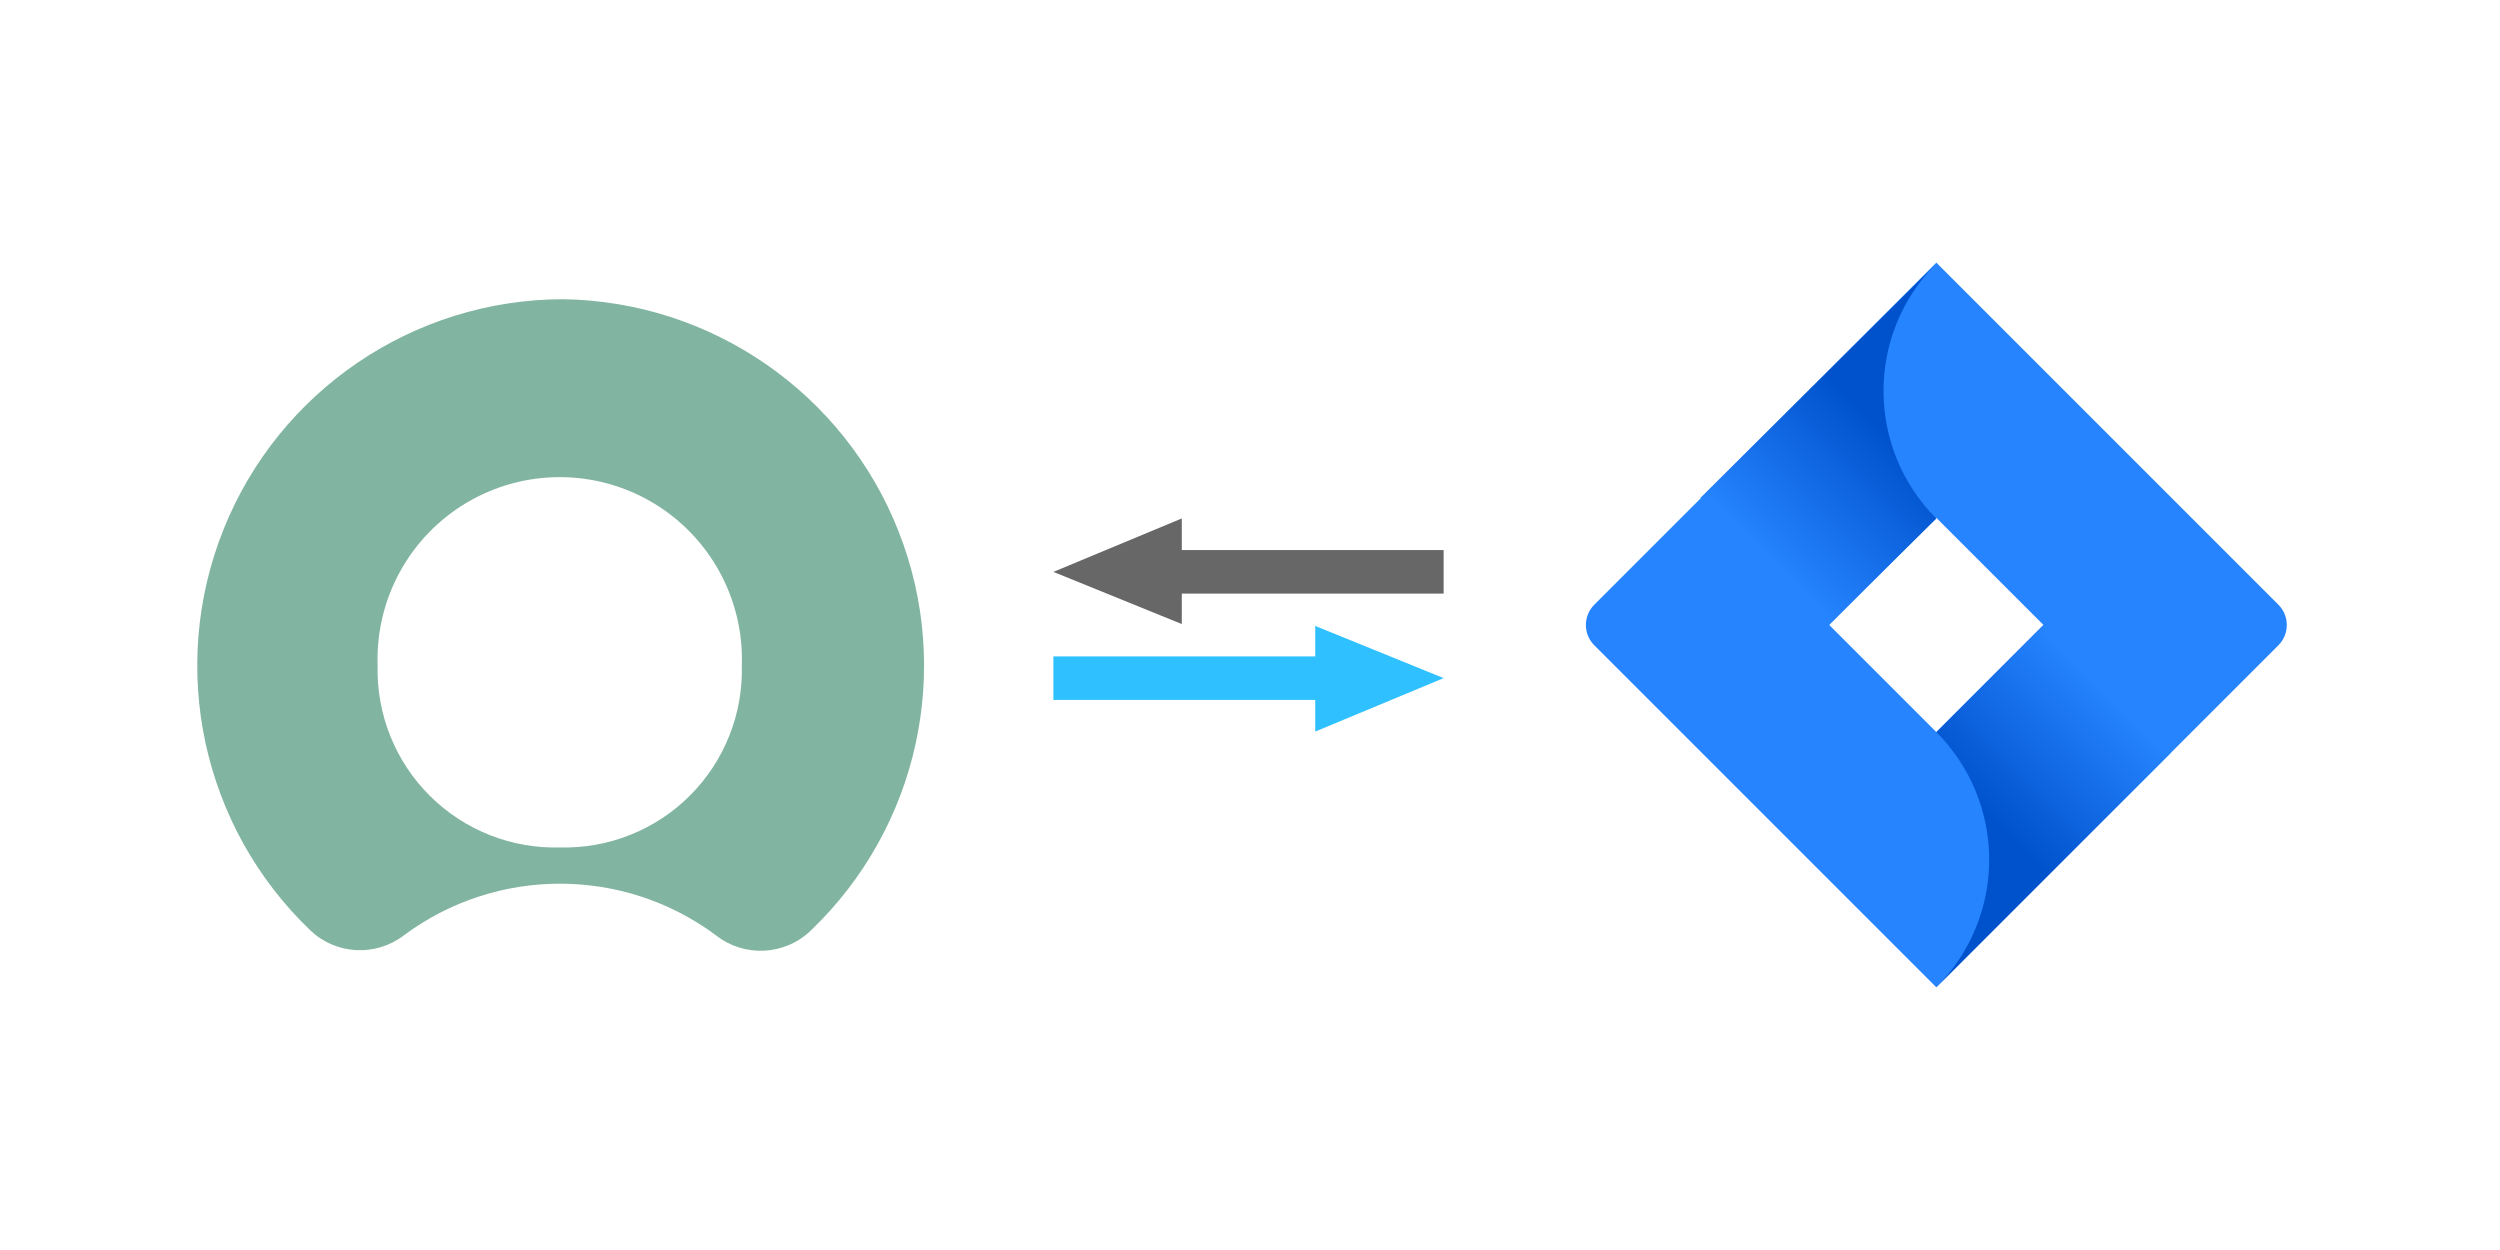 <svg xmlns="http://www.w3.org/2000/svg" xmlns:xlink="http://www.w3.org/1999/xlink" width="800" height="400" viewBox="0 0 800 400" xml:space="preserve"><desc>Created with Fabric.js 5.3.0</desc><defs></defs><g transform="matrix(1 0 0 1 399.524 200)" id="ih3Kuf8m1kcVNVv1LVyXA"><g style="">		<g transform="matrix(1.561 0 0 0.585 0 17.202)" id="pO_6K9RkmLS60X-A1vSjQ"><path style="stroke: none; stroke-width: 1; stroke-dasharray: none; stroke-linecap: butt; stroke-dashoffset: 0; stroke-linejoin: miter; stroke-miterlimit: 4; fill: rgb(47,193,255); fill-rule: nonzero; opacity: 1;" transform=" translate(0, 0)" d="M 13.678 28.889 L 40 -0.351 L 13.678 -28.889 L 13.678 -12.246 L -40 -12.246 L -40 11.601 L 13.678 11.601 z" stroke-linecap="round"></path></g>		<g transform="matrix(-1.561 0 0 -0.585 -1.9e-9 -17.202)" id="7Us8dCiZWPrP5ER07V9de"><path style="stroke: none; stroke-width: 1; stroke-dasharray: none; stroke-linecap: butt; stroke-dashoffset: 0; stroke-linejoin: miter; stroke-miterlimit: 4; fill: rgb(103,103,103); fill-rule: nonzero; opacity: 1;" transform=" translate(0, 0)" d="M 13.678 28.889 L 40 -0.351 L 13.678 -28.889 L 13.678 -12.246 L -40 -12.246 L -40 11.601 L 13.678 11.601 z" stroke-linecap="round"></path></g></g></g><g transform="matrix(3.634 0 0 3.634 179.413 200)" id="Jo1gABDEWpCvynXBARy5u"><path style="stroke: none; stroke-width: 1; stroke-dasharray: none; stroke-linecap: butt; stroke-dashoffset: 0; stroke-linejoin: miter; stroke-miterlimit: 4; fill: rgb(129,181,161); fill-rule: evenodd; opacity: 1;" transform=" translate(-32, -32)" d="M 32.195 3.312 C 19.03 3.341 7.203 11.365 2.311 23.587 C -2.582 35.809 0.441 49.777 9.949 58.883 C 12.219 61.05 15.731 61.232 18.213 59.313 C 26.363 53.268 37.508 53.268 45.658 59.313 C 48.165 61.298 51.756 61.114 54.047 58.883 C 63.505 49.828 66.553 35.954 61.761 23.768 C 56.97 11.581 45.288 3.5 32.195 3.312 M 32.015 51.587 C 27.714 51.726 23.545 50.086 20.492 47.053 C 17.439 44.021 15.771 39.863 15.882 35.561 C 15.686 29.704 18.698 24.206 23.74 21.22 C 28.782 18.233 35.052 18.233 40.094 21.22 C 45.136 24.206 48.148 29.704 47.952 35.561 C 48.067 39.845 46.415 43.989 43.384 47.019 C 40.354 50.05 36.21 51.702 31.926 51.587" stroke-linecap="round"></path></g><g transform="matrix(3.623 0 0 3.623 619.635 200)" id="_5i0eICiZUlaFcjt7psfc"><g style="">		<g transform="matrix(6.25 0 0 6.25 -0.001 0.002)" id="JU6YD68Ojhr8QXi3lXw0L"><path style="stroke: none; stroke-width: 1; stroke-dasharray: none; stroke-linecap: butt; stroke-dashoffset: 0; stroke-linejoin: miter; stroke-miterlimit: 4; fill: rgb(38,132,255); fill-rule: nonzero; opacity: 1;" transform=" translate(-41.734, -32.205)" d="M 46.568 31.918 L 41.734 27.084 L 36.9 31.918 C 36.742 32.076 36.742 32.333 36.9 32.491 L 41.734 37.325 L 46.568 32.491 C 46.726 32.333 46.726 32.076 46.568 31.918 z M 41.734 33.718 L 40.22 32.204 L 41.734 30.69 L 43.248 32.204 z" stroke-linecap="round"></path></g>		<g transform="matrix(6.25 0 0 6.25 -10.419 -15.909)" id="u248wSb_AX2wjezeu_cW_"><linearGradient id="SVGID_47" gradientUnits="userSpaceOnUse" gradientTransform="matrix(1 0 0 1 0 0)" x1="41.464" y1="29.159" x2="39.35" y2="31.273"><stop offset="18%" style="stop-color:rgb(0,82,204);stop-opacity: 1"></stop><stop offset="100%" style="stop-color:rgb(38,132,255);stop-opacity: 1"></stop></linearGradient><path style="stroke: none; stroke-width: 1; stroke-dasharray: none; stroke-linecap: butt; stroke-dashoffset: 0; stroke-linejoin: miter; stroke-miterlimit: 4; fill: url(#SVGID_47); fill-rule: nonzero; opacity: 1;" transform=" translate(-40.067, -29.659)" d="M 41.734 30.7 C 40.743 29.709 40.738 28.103 41.723 27.106 L 38.4 30.408 L 40.203 32.211 z" stroke-linecap="round"></path></g>		<g transform="matrix(6.25 0 0 6.25 10.373 15.985)" id="za7pbkNPaeDkLr18GmLU-"><linearGradient id="SVGID_48" gradientUnits="userSpaceOnUse" gradientTransform="matrix(1 0 0 1 0 0)" x1="42.023" y1="35.232" x2="44.133" y2="33.122"><stop offset="18%" style="stop-color:rgb(0,82,204);stop-opacity: 1"></stop><stop offset="100%" style="stop-color:rgb(38,132,255);stop-opacity: 1"></stop></linearGradient><path style="stroke: none; stroke-width: 1; stroke-dasharray: none; stroke-linecap: butt; stroke-dashoffset: 0; stroke-linejoin: miter; stroke-miterlimit: 4; fill: url(#SVGID_48); fill-rule: nonzero; opacity: 1;" transform=" translate(-43.394, -34.762)" d="M 43.252 32.2 L 41.734 33.718 C 42.212 34.196 42.481 34.845 42.481 35.521 C 42.481 36.197 42.212 36.846 41.734 37.324 L 45.054 34.004 z" stroke-linecap="round"></path></g></g></g></svg>